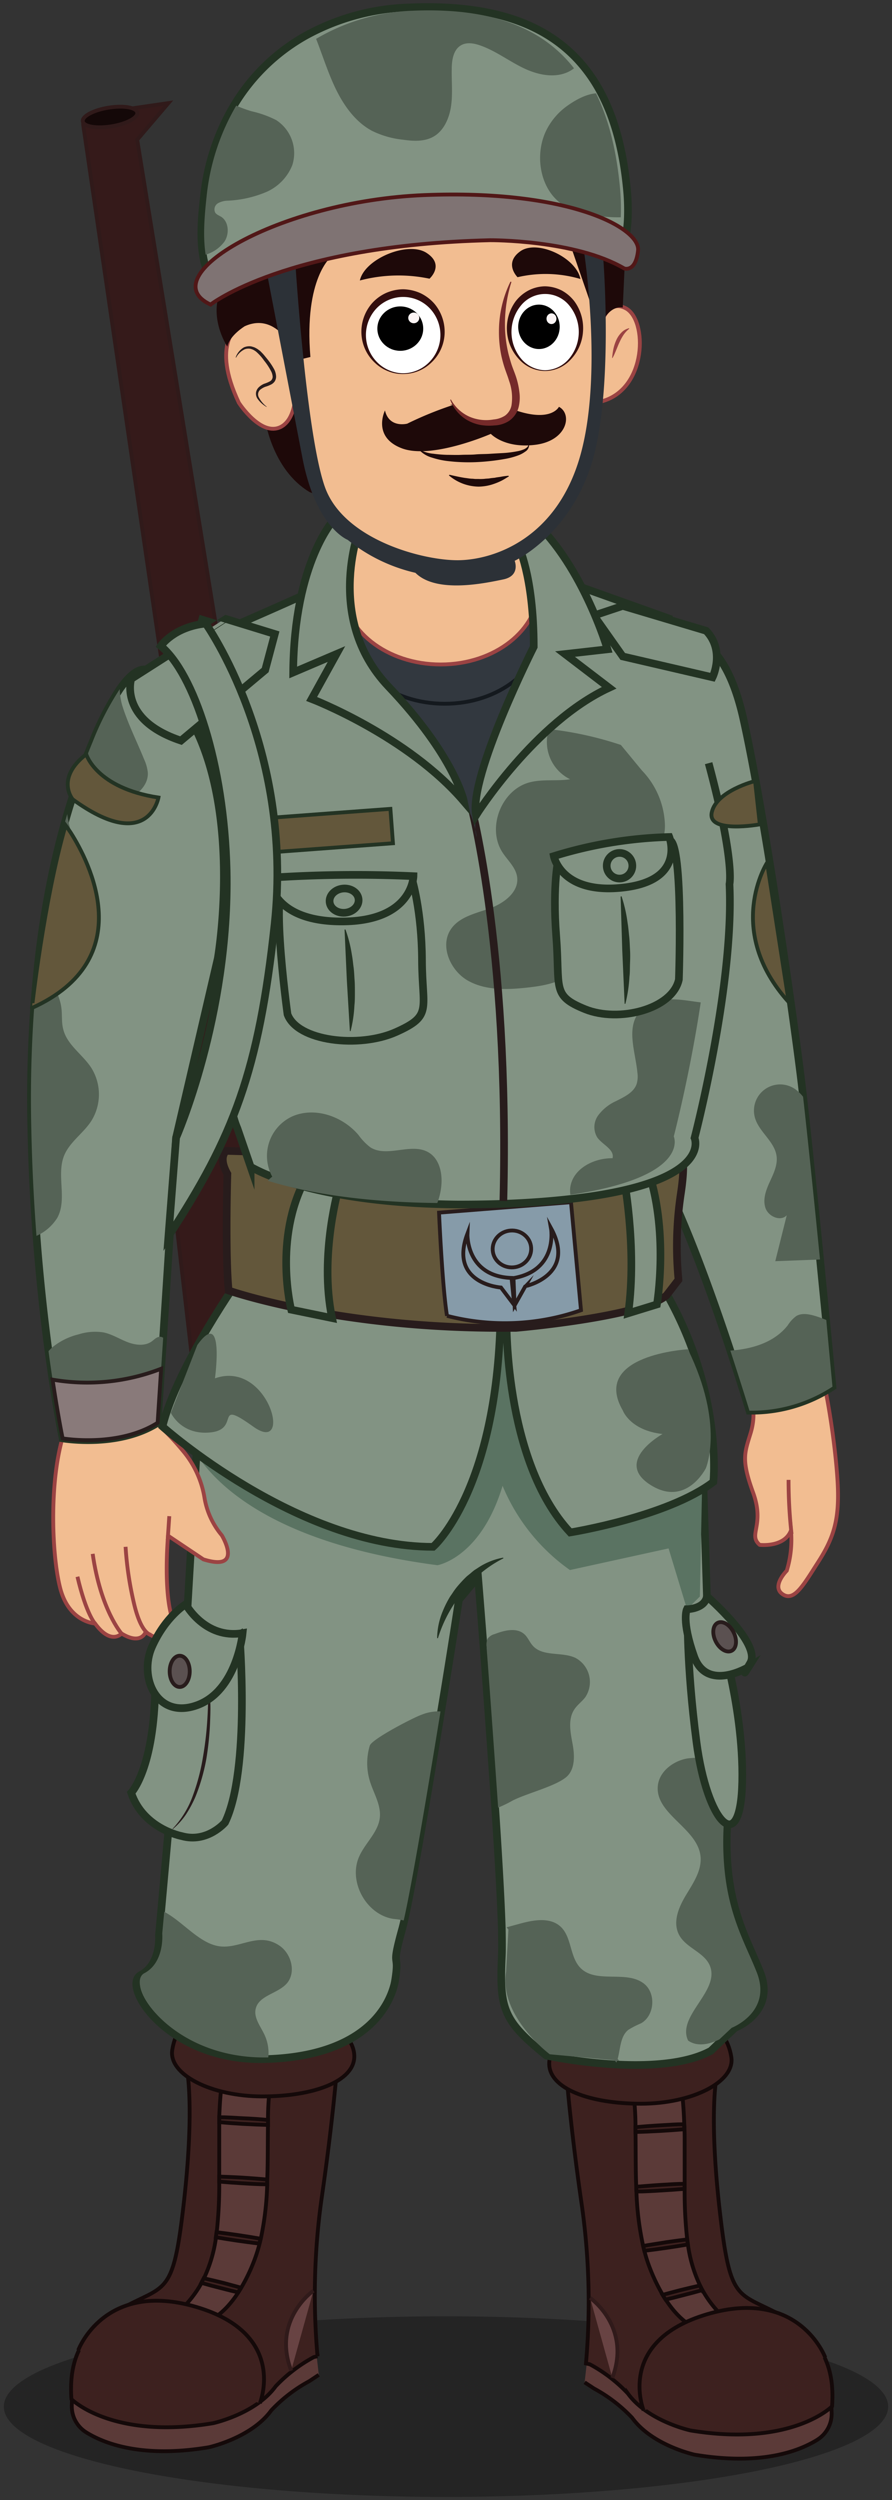 <svg id="Layer_1" data-name="Layer 1" xmlns="http://www.w3.org/2000/svg" width="233" height="653" viewBox="0 0 233 653">
  <rect x="0" y="0" width="233" height="653" fill="#333333" stroke="none"/>
  <defs>
    <style>
      .cls-1 {
        opacity: 0.3;
      }

      .cls-2 {
        fill: #351a1a;
      }

      .cls-2, .cls-3, .cls-6 {
        stroke: #301a1a;
      }

      .cls-10, .cls-11, .cls-12, .cls-13, .cls-16, .cls-18, .cls-2, .cls-26, .cls-29, .cls-3, .cls-30, .cls-4, .cls-5, .cls-6, .cls-7 {
        stroke-miterlimit: 10;
      }

      .cls-3 {
        fill: #140808;
      }

      .cls-4 {
        fill: #5b3a38;
      }

      .cls-4, .cls-5 {
        stroke: #140909;
      }

      .cls-5 {
        fill: #3d211f;
      }

      .cls-6 {
        fill: #684343;
      }

      .cls-14, .cls-7 {
        fill: #829383;
      }

      .cls-13, .cls-7 {
        stroke: #233323;
      }

      .cls-11, .cls-16, .cls-7 {
        stroke-width: 2px;
      }

      .cls-8 {
        fill: #556356;
      }

      .cls-9 {
        fill: #5a7362;
      }

      .cls-10, .cls-23 {
        fill: #f2bd91;
      }

      .cls-10 {
        stroke: #9b4343;
      }

      .cls-11, .cls-13 {
        fill: #63573b;
      }

      .cls-11, .cls-12, .cls-16, .cls-29, .cls-30 {
        stroke: #281c1c;
      }

      .cls-12 {
        fill: #869ba9;
      }

      .cls-15 {
        fill: #233323;
      }

      .cls-16 {
        fill: none;
      }

      .cls-17, .cls-18 {
        fill: #32383f;
      }

      .cls-18 {
        stroke: #14191e;
      }

      .cls-19 {
        fill: #1e0909;
      }

      .cls-20 {
        fill: #fff;
      }

      .cls-21 {
        fill: #330e0e;
      }

      .cls-22 {
        fill: #fcf5f5;
      }

      .cls-24 {
        fill: #752a2a;
      }

      .cls-25 {
        fill: #2c3137;
      }

      .cls-26 {
        fill: #7f7373;
        stroke: #511717;
      }

      .cls-27 {
        fill: #281c1c;
      }

      .cls-28 {
        fill: #9b4343;
      }

      .cls-29 {
        fill: #897a7a;
      }

      .cls-30 {
        fill: #5b5151;
      }
    </style>
  </defs>
  <g>
    <ellipse class="cls-1" cx="116.5" cy="628.57" rx="115.5" ry="23.59"/>
    <g>
      <g>
        <g>
          <g>
            <path class="cls-2" d="M21.75,32.73,51.08,233.35,42.6,289.43l8.95,77.3,35.82,4.71L70.87,252.67,35.84,36.5,44,26.92,23.89,29.85A2.55,2.55,0,0,0,21.75,32.73Z"/>
            <ellipse class="cls-3" cx="28.74" cy="30.56" rx="7.21" ry="2.47" transform="translate(-4.51 4.98) rotate(-9.19)"/>
          </g>
          <path class="cls-4" d="M75.43,550.69,58,550.06l1.1-1.89s-4.35,8.49-7.07,33S42.6,603,31.81,608.61c-9.45,4.95-12.92,10.71-13.06,19.74a8,8,0,0,0,3.77,6.94c4.81,3,14.75,6.78,32,3.9,0,0,11.11-2.41,16.34-9.64a39.18,39.18,0,0,1,9.95-7.64l2.46-1.63"/>
          <path class="cls-5" d="M48.09,538.85l.74,1.68s2,9.63-.74,34.14-4.4,22-15.18,27.65-15.08,12.88-14.25,24.3c0,0,10.58,10.68,37,6.28,0,0,11.11-2.41,16.34-9.63a39.34,39.34,0,0,1,10-7.65l.94-.21a181,181,0,0,1,1-40.74c3.14-21.57,4.19-35.82,4.19-35.82Z"/>
          <g>
            <path class="cls-4" d="M71.34,539.85A72.18,72.18,0,0,0,70,553.7L70,555c-.08,4.63,0,9.49-.2,14.31,0,.42,0,.83,0,1.25a77.91,77.91,0,0,1-1.69,14.21c-.1.42-.2.85-.31,1.26a40.66,40.66,0,0,1-1.42,4.46,46.83,46.83,0,0,1-3.39,7.06c-.25.43-.5.83-.76,1.22-4.87,7.48-9.52,8-9.52,8-2-1.72-6.6-2.51-6.6-2.51a28.8,28.8,0,0,0,6.54-8c.21-.4.42-.8.62-1.2a36.45,36.45,0,0,0,3.16-10.75l.18-1.31a113.71,113.71,0,0,0,.66-13.22v-1.31c0-3.49,0-7.17,0-11,0-1.12,0-2.19,0-3.21,0-.44,0-.87,0-1.29.6-16.72,3.68-19.53,3.68-19.53S74.49,525.87,71.34,539.85Z"/>
            <path class="cls-5" d="M70,553.7,70,555c-2-.05-4.25-.14-6.72-.28-2.17-.13-4.21-.28-6-.44,0-.44,0-.87,0-1.29,1.81,0,3.86.13,6.05.26C65.79,553.34,68.07,553.52,70,553.7Z"/>
            <path class="cls-5" d="M69.78,569.26c0,.42,0,.83,0,1.25-2,0-4.27-.14-6.74-.29-2.09-.12-4-.27-5.79-.42v-1.31c1.76.06,3.76.14,5.88.26C65.54,568.9,67.84,569.08,69.78,569.26Z"/>
            <path class="cls-5" d="M68.05,584.72c-.1.42-.2.85-.31,1.26-1.79-.2-3.84-.48-6-.79-1.92-.28-3.74-.58-5.36-.86l.18-1.31c1.64.19,3.47.44,5.4.72C64.16,584.06,66.24,584.4,68.05,584.72Z"/>
            <path class="cls-5" d="M62.93,597.5c-.25.43-.5.83-.76,1.22-1.28-.29-2.65-.62-4.07-1-2-.5-3.86-1-5.51-1.47.21-.4.42-.8.62-1.2,1.61.36,3.38.77,5.25,1.24C60,596.72,61.55,597.12,62.93,597.5Z"/>
          </g>
          <path class="cls-5" d="M92.55,537.09c0,6.55-10.67,10.46-24,10.46S43.93,541.84,45,535.37c1.57-10,10.83-11.86,24.19-11.86S92.55,530.54,92.55,537.09Z"/>
          <path class="cls-5" d="M20.44,613.84s6.76-18.38,30.8-11.31,16.65,25.14,16.65,25.14"/>
          <path class="cls-6" d="M81.87,598.29S71,605.83,76.06,619.18"/>
        </g>
        <g>
          <path class="cls-4" d="M160.58,552.57,178,552l-1.1-1.89s4.34,8.48,7.07,33,9.42,21.79,20.21,27.44c9.45,5,12.91,10.72,13.06,19.75a8,8,0,0,1-3.78,6.94c-4.8,3-14.74,6.77-32,3.89,0,0-11.1-2.41-16.33-9.63a39.34,39.34,0,0,0-9.95-7.65l-2.47-1.62"/>
          <path class="cls-5" d="M187.91,540.74l-.73,1.67s-2,9.64.73,34.15,4.4,22,15.19,27.65,15.08,12.88,14.24,24.29c0,0-10.57,10.69-37,6.29,0,0-11.1-2.41-16.33-9.64a39.18,39.18,0,0,0-9.95-7.64l-1-.21a180.61,180.61,0,0,0-1-40.74c-3.15-21.58-4.19-35.82-4.19-35.82Z"/>
          <g>
            <path class="cls-4" d="M164.67,541.73A72.37,72.37,0,0,1,166,555.59l0,1.25c.07,4.63,0,9.48.19,14.3,0,.42,0,.84.05,1.25A78,78,0,0,0,168,586.61c.1.42.2.84.31,1.26a38.45,38.45,0,0,0,1.42,4.45,47.86,47.86,0,0,0,3.38,7.06c.26.43.51.84.77,1.23,4.87,7.48,9.52,8,9.52,8,2-1.73,6.6-2.52,6.6-2.52a28.76,28.76,0,0,1-6.54-8c-.22-.4-.42-.8-.62-1.21a36.09,36.09,0,0,1-3.16-10.74c-.06-.43-.13-.87-.18-1.32a111.37,111.37,0,0,1-.66-13.21v-1.31c0-3.5,0-7.17,0-11,0-1.12,0-2.19-.05-3.21,0-.44,0-.88-.05-1.3-.59-16.72-3.67-19.53-3.67-19.53S161.52,527.75,164.67,541.73Z"/>
            <path class="cls-5" d="M166,555.59l0,1.25c2-.05,4.25-.15,6.71-.29,2.18-.13,4.22-.27,6-.43,0-.44,0-.88-.05-1.3-1.8,0-3.85.14-6,.27C170.22,555.23,167.94,555.4,166,555.59Z"/>
            <path class="cls-5" d="M166.22,571.14c0,.42,0,.84.05,1.25,2,0,4.27-.14,6.74-.29,2.08-.12,4.05-.26,5.79-.41v-1.31c-1.76,0-3.76.14-5.88.26C170.47,570.79,168.17,571,166.22,571.14Z"/>
            <path class="cls-5" d="M168,586.61c.1.42.2.84.31,1.26,1.79-.21,3.84-.48,6-.8,1.91-.28,3.73-.57,5.36-.85-.06-.43-.13-.87-.18-1.32-1.64.2-3.47.44-5.4.72C171.85,586,169.77,586.29,168,586.61Z"/>
            <path class="cls-5" d="M173.07,599.38c.26.43.51.84.77,1.23,1.28-.29,2.65-.62,4.07-1,2-.5,3.86-1,5.51-1.46-.22-.4-.42-.8-.62-1.21-1.61.36-3.38.78-5.25,1.25C176,598.61,174.46,599,173.07,599.38Z"/>
          </g>
          <path class="cls-5" d="M143.46,539c0,6.56,10.67,10.46,24,10.46s24.58-5.7,23.57-12.17c-1.57-10-10.84-11.86-24.2-11.86S143.46,532.42,143.46,539Z"/>
          <path class="cls-5" d="M215.56,615.73s-6.75-18.38-30.79-11.31-16.65,25.13-16.65,25.13"/>
          <path class="cls-6" d="M154.14,600.17s10.84,7.55,5.81,20.9"/>
        </g>
        <path class="cls-7" d="M192,529.64l-3.18,3-3.11,3c-6.74,3.67-17.13,4.06-26,3.5a130.32,130.32,0,0,1-17-2.25c-11.31-9.11-12.26-12.25-11.63-26.07.07-1.53.05-3.92,0-7-.23-7.58-.91-19.22-1.74-31.7-1-14.41-2.12-29.94-3-41.63v0c-.85-11-1.47-18.64-1.47-18.64l-5,6s-2,13.14-4.66,29.22c-3.32,20.42-7.54,45.58-9.62,54.59-.18.78-.34,1.44-.49,2-3.14,11.31-.62,5.66-1.88,13.51q-.09.58-.24,1.2C101,526.11,93,537.2,69.17,537.81h0c-25.13.62-37.7-19.17-32.36-22s4.71-10.36,4.71-10.36l.52-5.68,6.5-72.35,3-51.43s12.88-46.5,71-42.1S183.51,381,183.51,381l1.26,39.59-.94,4.08,5.64,35.38,1.27,8c-3.46,26.7,3.77,36.75,7.85,47.13S192,529.64,192,529.64Z"/>
        <path class="cls-8" d="M74.88,518.08c-2.37,2.65-7.23,3.08-8.08,6.54-.58,2.38,1.24,4.59,2.28,6.81a11.2,11.2,0,0,1,1,5.93h0c-25.13.63-37.7-19.17-32.36-22S42.38,505,42.38,505l.52-5.67c4.67,2.45,8.85,7.87,13.85,8.91,5.63,1.17,10.58-3.93,16.26-.06C76.15,510.32,77.41,515.24,74.88,518.08Z"/>
        <path class="cls-8" d="M115.07,447c-3.32,20.42-7.54,45.58-9.62,54.59a20.89,20.89,0,0,0-2.65-.4c-7.17-1.05-12-9.92-8.89-16.49,1.59-3.44,4.88-6.18,5.3-9.95.37-3.34-1.65-6.41-2.62-9.63a16,16,0,0,1,0-9.18c.52-1.73,11.69-7.49,13.63-8.12A11.67,11.67,0,0,1,115.07,447Z"/>
        <path class="cls-8" d="M152.88,443.29c-.88,1.17-2.12,2-2.92,3.28-1.66,2.6-.93,6-.38,9s.66,6.66-1.72,8.62c-2.94,2.42-10.27,4.2-14,6.11a32.17,32.17,0,0,1-3.74,1.82c-1-14.41-2.12-29.94-3-41.63v-.34a4,4,0,0,1,.22-2.1,3.26,3.26,0,0,1,1.89-1.26c2.57-1,5.79-1.78,7.79.09.88.82,1.31,2,2.11,2.91,2.62,3,7.58,1.55,11.16,3.21A7.14,7.14,0,0,1,152.88,443.29Z"/>
        <path class="cls-8" d="M132.33,503.38l3.38-.92c3.61-1,7.94-1.79,10.7.73,3,2.75,2.37,8,5.27,10.86,4.13,4.1,12,.45,16.56,4.07,3.18,2.53,2.75,8.31-.78,10.33a25.11,25.11,0,0,0-3.31,1.69c-2.26,1.79-2.05,5.2-2.92,8a4.79,4.79,0,0,1-.21.57Z"/>
        <path class="cls-8" d="M191.11,529.64l-3.18,3c-2.62,1.34-5.87,2-8.2.31-3-6.43,8.34-12.87,5.72-19.47-1.4-3.54-6.14-4.64-8-8s-.19-7.31,1.73-10.5,4.24-6.57,3.79-10.27c-.88-7.27-11.75-10.87-11.15-18.16.3-3.78,3.94-6.59,7.66-7.26a21.9,21.9,0,0,1,9.08.74l1.27,8c-3.46,26.7,3.77,36.75,7.85,47.13S191.11,529.64,191.11,529.64Z"/>
        <path class="cls-8" d="M161.73,538.22l-18.12-1.67S130.3,526.63,132.19,515l.64-11.5"/>
        <path class="cls-9" d="M47.67,371.73s4.4,28.91,66.61,37.08c0,0,11.31-1.89,17-20.74a50.7,50.7,0,0,0,17.59,22l25.77-5.65,4.82,15.89,3.35-3.32.73-36s-36.55-67.73-67.35-33.8.6-3.55.6-3.55Z"/>
        <g>
          <path class="cls-10" d="M196.24,365.63s1.41,3.45-.16,8.64-2.51,6.91.63,15.55-1.41,11,1.73,13.67c0,0,6.44.78,8.17-3.77a27.55,27.55,0,0,1-1.1,10.52s-4.09,4.09-1.1,6.13,5.34-2.2,9.27-8.33,5.49-10.68,5.18-19.48-3-29.06-6.6-37.86S196.24,365.63,196.24,365.63Z"/>
          <path class="cls-10" d="M206.76,400.66a126.33,126.33,0,0,1-.78-14.14"/>
        </g>
        <g>
          <path class="cls-10" d="M36.36,369.19s3.28-.15,11.71,10.09a25.37,25.37,0,0,1,5.36,12A20.37,20.37,0,0,0,57.94,401s5.86,9.63-4.82,6.28l-9.22-6.18s-1.57,17.07,1.89,23.56c0,0-.94,6.29-7.75,1.58,0,0-1.15,3.56-6.28.41,0,0-2.73,3.15-6.92-2.61,0,0-6.8-.32-9.11-9.22s-3-29.64,1.36-41.58S36.36,369.19,36.36,369.19Z"/>
          <path class="cls-10" d="M31.76,426.68s-5.45-6.17-7.55-20.84"/>
          <path class="cls-10" d="M24.84,424.07s-2.3-2.41-4.61-12.26"/>
          <path class="cls-10" d="M39.61,427s-2.51.31-4.5-7.75A87.93,87.93,0,0,1,32.8,404"/>
          <line class="cls-10" x1="43.8" y1="402.28" x2="44.22" y2="396"/>
        </g>
        <path class="cls-7" d="M217.45,362.17a38.53,38.53,0,0,1-21.68,6.28s-2-6.54-5-15.7c-4.63-14-11.78-34-18.23-46.19-10.68-20.11-11.94-137.94,5.65-140.14,0,0,10.68-2.51,16,21.37s12.26,72,14.77,91.75c.25,1.94.53,4.3.84,7h0c1.26,11.12,2.95,27.7,4.42,42.5.56,5.64,1.09,11,1.55,15.74C216.77,355,217.45,362.17,217.45,362.17Z"/>
        <path class="cls-7" d="M56.89,250.32,46,297.13l-3.38,52.28-.53,8.08-.91,14.11c-10.37,6.59-24.82,4.08-24.82,4.08s-.82-4-1.95-10.95c0-.14,0-.27-.06-.41-.2-1.23-.4-2.56-.62-4q-.51-3.39-1.06-7.42h0c-1.11-8.31-2.27-18.55-3.14-30.13-.65-8.53-1.14-17.79-1.34-27.54a334.49,334.49,0,0,1,1.73-43.38c.95-8.63,2.25-16.61,3.82-24,1.14-5.36,2.42-10.42,3.83-15.23.35-1.19.71-2.37,1.08-3.53,1.7-5.43,3.57-10.53,5.56-15.32A75,75,0,0,1,31.27,180c5.35-7.67,8-4.49,8-4.49C66.32,196,56.89,250.32,56.89,250.32Z"/>
        <g>
          <path class="cls-8" d="M42.62,349.41l-.53,8.08-.91,14.11c-10.37,6.59-24.82,4.08-24.82,4.08s-.82-4-1.95-10.95c0-.14,0-.27-.06-.41-.2-1.23-.4-2.56-.62-4q-.51-3.39-1.06-7.42h0a11.27,11.27,0,0,1,1.16-1.13,17.36,17.36,0,0,1,6.74-3.27A14.22,14.22,0,0,1,27,348c2.2.44,4.14,1.69,6.23,2.51s4.63,1.15,6.44-.18c.6-.43,1.13-1.05,1.86-1.15A1.34,1.34,0,0,1,42.62,349.41Z"/>
          <path class="cls-8" d="M217.45,362.17a38.53,38.53,0,0,1-21.68,6.28s-2-6.54-5-15.7c5.76-.4,11.5-2.14,15-6.6a8.83,8.83,0,0,1,2.24-2.43c1.36-.8,3.09-.53,4.61-.1a26.3,26.3,0,0,1,3.21,1.14C216.77,355,217.45,362.17,217.45,362.17Z"/>
          <path class="cls-8" d="M23.81,292.84c-2.11,3.22-5.66,5.47-7.09,9.05-2,5.1.89,11.36-1.75,16.18a12.29,12.29,0,0,1-5.44,4.72c-.65-8.53-1.14-17.79-1.34-27.54a334.49,334.49,0,0,1,1.73-43.38,7.7,7.7,0,0,1,.9,1.08c2.32,3.12,4.71,6.42,5.21,10.27.25,1.88,0,3.82.5,5.65,1,4.06,5.06,6.54,7.33,10.05A13.08,13.08,0,0,1,23.81,292.84Z"/>
          <path class="cls-8" d="M38.61,201.76c.21,3.46-3,6.34-6.34,7.15s-6.88.12-10.31-.32a5,5,0,0,0-2.94.25l-.37.24c1.7-5.43,3.57-10.53,5.56-15.32A75,75,0,0,1,31.27,180a18.65,18.65,0,0,0,.58,4c1.48,4.86,3.89,9.63,5.8,14.34A11,11,0,0,1,38.61,201.76Z"/>
          <path class="cls-8" d="M202.51,329.4l3-12c-1.6,1.73-4.8.35-5.56-1.89s.13-4.66,1.11-6.8,2.1-4.41,1.79-6.74c-.5-3.84-4.58-6.31-5.64-10a6.84,6.84,0,0,1,10.48-7.51,9.8,9.8,0,0,1,2.08,2h0c1.26,11.12,2.95,27.7,4.42,42.5Z"/>
        </g>
        <path class="cls-7" d="M63.18,333s-17,23.88-20.74,39.59c0,0,35.19,31.42,70.69,31.42,0,0,16.66-14.46,17.6-60l1.57-.32s-.94,37.71,16.65,56.56c0,0,25.45-4.09,37.39-13.2,0,0,2.83-26.39-15.39-54.36C171,332.63,66.63,311.9,63.18,333Z"/>
        <g>
          <path class="cls-11" d="M59.09,300.59s-2.2,1.57.31,6c0,0-.19,6.41-.2,13.82,0,5.81.1,12.23.52,16.65,0,0,28.86,10.13,73.52,9.76l1.57,0s32.68-2.82,39.28-8.48l3.14-4.08a92,92,0,0,1,.63-22.63c1.88-12.56-.63-14.76-6.91-11.31S59.09,300.59,59.09,300.59Z"/>
          <path class="cls-7" d="M88.63,309.7s-5.35,17.91-1.89,34.56l-10.68-2.2s-4.72-18.54,3.77-34.25Z"/>
          <path class="cls-7" d="M162.77,306.65s3.75,18.84,1.33,36.35l7.5-2.31s3.31-19.5-2.65-36Z"/>
          <g>
            <path class="cls-12" d="M114.68,316.72s.83,19.26,2.08,26.95a60.13,60.13,0,0,0,35-1.46L149.15,314Z"/>
            <g>
              <ellipse class="cls-12" cx="133.72" cy="326.21" rx="5.03" ry="4.82" transform="translate(-22.43 10.12) rotate(-4)"/>
              <path class="cls-12" d="M122.1,322.2s-.48,11.16,11.52,11.58l.71,7.09-3.47-4.59S117.14,335.35,122.1,322.2Z"/>
              <path class="cls-12" d="M143.92,320.75s2,11-9.79,13.07l.29,7.12,2.8-5S150.67,333.08,143.92,320.75Z"/>
            </g>
          </g>
        </g>
        <path class="cls-7" d="M175.44,161.8l-26.39-9.43S120.14,136,91.23,149.86s-41.16,17-50.58,25.45c0,0,26.39,23.25,20.73,74.78,0,0-5,31.42.63,44.61l3.46,10.06a47.83,47.83,0,0,0,10,4.05c8.5,2.64,22.79,5.62,44.2,5.79,5.19,0,10.78-.08,16.82-.41,7-.39,12.92-1,17.93-1.73,31.68-4.7,27-15.24,27-15.24s4.26-16.28,7-35c1.54-10.48,2.58-21.72,2.13-31.3,0,0,1.46-5.83-5.45-31.59"/>
        <path class="cls-8" d="M115.29,309.58a17.34,17.34,0,0,1-1.06,4.62C92.81,314,78.52,311.05,70,308.41a4.87,4.87,0,0,1,1.12-1.07,11.36,11.36,0,0,1,5.3-15.79c5.86-2.51,13.06,0,17.2,4.87a15.5,15.5,0,0,0,3.09,3.22c4.38,2.84,10.77-1.32,15.25,1.36C114.76,302.66,115.58,306.36,115.29,309.58Z"/>
        <path class="cls-8" d="M162.18,194.57a91,91,0,0,0-18.8-4.14,10.86,10.86,0,0,0,5.54,13.1c-3.52.55-7.21-.1-10.66.83-7.35,2-11.15,11.92-7,18.29,1.38,2.11,3.49,3.93,3.82,6.43.52,3.87-3.41,6.83-7.08,8.15s-7.91,2.17-10.15,5.36c-3.08,4.38-.26,10.93,4.4,13.55s10.37,2.37,15.69,1.78c4.53-.51,9.45-1.42,12.43-4.87,2.79-3.22,3.16-7.84,2.92-12.08-.21-3.7-.78-7.49.2-11.06s4.11-6.92,7.81-6.65c2.14.16,4.11,1.48,6.25,1.4,4.17-.15,6.3-5.25,6.13-9.42a21.43,21.43,0,0,0-6-14Z"/>
        <path class="cls-8" d="M176,296.82s4.68,10.53-27,15.24a6.65,6.65,0,0,1,0-2.18c.81-4.73,6.16-7.43,11-7.37.57-2.3-2.64-3.51-4-5.45a5.21,5.21,0,0,1,.23-5.71,11.92,11.92,0,0,1,4.68-3.76c2.13-1.09,4.59-2.2,5.38-4.45a6.79,6.79,0,0,0,.21-2.94c-.5-5.36-2.92-11.39.32-15.68,2.36-3.11,6.79-3.76,10.67-3.42,1.85.16,3.7.49,5.55.71C180.24,280.53,176,296.82,176,296.82Z"/>
        <path class="cls-7" d="M34.27,177.32s-3.35,10.68,13,16.12l22-18.43,2.51-9.42-13-4S45.16,170.4,34.27,177.32Z"/>
        <rect class="cls-13" x="68.41" y="212.51" width="33.93" height="9.01" transform="translate(-15.83 6.92) rotate(-4.25)"/>
        <path class="cls-7" d="M162.67,158.25l-7.54,2.52,7.54,10.68,23.46,5.45s3.35-6.92-1.67-12.15Z"/>
        <g>
          <path class="cls-7" d="M145.91,224s-1.67,6.91-.62,20.52-1.26,15.5,7.54,19.07,22.83,0,24.5-7.75c0,0,1.47-42.11-3.56-35.82s-1,.21-1,.21Z"/>
          <path class="cls-7" d="M144.66,223.61a111.58,111.58,0,0,1,30.16-5s4.4,11.31-11.94,13.2S144.66,223.61,144.66,223.61Z"/>
          <circle class="cls-7" cx="161.83" cy="226.12" r="3.35"/>
          <g>
            <line class="cls-14" x1="162.25" y1="234.08" x2="163.3" y2="262.15"/>
            <path class="cls-15" d="M162.35,234.08a37.7,37.7,0,0,1,1.59,7c.2,1.16.28,2.33.41,3.49s.15,2.34.22,3.51.05,2.34,0,3.51,0,2.34-.15,3.52a37.78,37.78,0,0,1-1.06,7.07h-.2l-.62-14-.43-14Z"/>
          </g>
        </g>
        <g>
          <path class="cls-7" d="M107.58,229.47s2.6,8.39,2.65,21.32,2.83,14.46-6.78,18.76S77.7,272,75.1,264.92c0,0-5.47-39.48.77-34.11s1.2.08,1.2.08Z"/>
          <path class="cls-7" d="M108,228.84a336.52,336.52,0,0,0-37.7.42s.32,11.41,18.92,11.41S108,228.84,108,228.84Z"/>
          <ellipse class="cls-7" cx="89.89" cy="235.23" rx="3.8" ry="3.17" transform="translate(-22.14 9.7) rotate(-5.5)"/>
          <g>
            <line class="cls-14" x1="90.14" y1="242.77" x2="91.51" y2="269.31"/>
            <path class="cls-15" d="M90.24,242.77a34.71,34.71,0,0,1,1.67,6.56c.21,1.1.3,2.21.45,3.31s.18,2.21.26,3.31.08,2.21.08,3.32,0,2.22-.12,3.33a34,34,0,0,1-1,6.71h-.19l-.79-13.27L90,242.78Z"/>
          </g>
        </g>
        <path class="cls-7" d="M42,168.73s3.35-5,11.73-5.87c0,0,23,32.26,18,78.55C67.6,279.75,61,296.92,44,322.89l2-25.76s14-31.64,13.2-69.75C58.57,199.52,50.61,175.85,42,168.73Z"/>
        <path class="cls-16" d="M122.56,208.53s10.59,37.44,8.93,105.15"/>
        <g>
          <path class="cls-17" d="M89.36,162.44s-1.89,10.48,15.92,26.19,19.27,30,19.27,30-4.61-9.43,16.76-30.58l3.77-29.95-6.92-8.59S89.57,146.32,89.36,162.44Z"/>
          <path class="cls-18" d="M141.72,163.7c0,11.11-11.44,20.11-25.55,20.11s-25.55-9-25.55-20.11,10.18-27,24.29-27S141.72,152.59,141.72,163.7Z"/>
          <path class="cls-10" d="M140.68,153.44c0,11.1-11.44,20.11-25.56,20.11s-25.55-9-25.55-20.11,10.18-27,24.3-27S140.68,142.33,140.68,153.44Z"/>
          <g>
            <path class="cls-7" d="M87.47,135.42s-10.68,11.1-10.89,40.22l11.31-4.82L81.4,182.55s25.13,9.64,39.8,26.81c0,0-2.31-11.73-19.69-30s-7.12-42.73-7.12-42.73Z"/>
            <path class="cls-7" d="M135.23,142.13s4.19,8,4.19,26.81c0,0-17,33.72-15.08,44,0,0,15.29-24.3,34.77-33.31l-11.52-8.8,11.1-1.25s-6.91-23.46-20.95-35C137.74,134.58,134,132.49,135.23,142.13Z"/>
          </g>
        </g>
        <g>
          <path class="cls-10" d="M71.82,59.28s5,55,11,68.65,23.25,22.94,41.48,20.58,28.59-24.5,30.47-36.91S162,56.93,141.1,50,72.6,47.81,71.82,59.28Z"/>
          <path class="cls-19" d="M69.14,109.08s1.73,13.51,11.79,19.48l2.67.95-5-25.61S68.36,103.27,69.14,109.08Z"/>
          <path class="cls-10" d="M156.18,87.56s1.41-10,7.22-7.07,5.66,21.21-6.28,24.35C157.12,104.84,154.92,92.43,156.18,87.56Z"/>
          <path class="cls-10" d="M62.23,85.2s-7.22,4.4.16,20c0,0,5.81,9,11,6.28s3.77-14,3.77-14l-2.67-17Z"/>
          <g>
            <path class="cls-7" d="M164,56.76a42.54,42.54,0,0,1-.85,7c-1.69,8.08-4.12-2.61-15.9-4.34-13.12-1.93-22.67-1.26-39.59-1.26-21.1,0-49.64,18.7-51.37,16.5A17.65,17.65,0,0,1,53,66.52c-.8-4.95-.27-10.53.32-15.56A58.13,58.13,0,0,1,61.1,27.55,50.92,50.92,0,0,1,79.84,9.32,59.64,59.64,0,0,1,107,1.94c20.6-.85,35.74,3.75,45.26,15.22a40.41,40.41,0,0,1,4.79,7.22c3.46,6.58,5.68,14.71,6.66,24.53A57.09,57.09,0,0,1,164,56.76Z"/>
            <path class="cls-8" d="M149.94,17.84a6.63,6.63,0,0,1-.69.49c-3.7,2.28-8.44,1.38-12.35-.47s-7.43-4.6-11.49-6c-1.68-.59-3.64-.92-5.15.07C118.44,13.1,118,15.68,118,18c-.07,3.17.27,6.36-.15,9.5s-1.75,6.36-4.31,8c-2.4,1.53-5.4,1.4-8.18,1a23.86,23.86,0,0,1-8.23-2.35c-4.56-2.45-7.72-7.12-9.93-12-1.77-3.91-3.06-8-4.63-12A53.17,53.17,0,0,1,107.82,2.8C127,2,141.08,6.51,149.94,17.84Z"/>
            <path class="cls-8" d="M76.35,43.14a12.83,12.83,0,0,1-6.94,7.07,29.22,29.22,0,0,1-9.82,2.2,5.57,5.57,0,0,0-2.65.67,1.89,1.89,0,0,0-.75,2.41c.34.56,1,.78,1.58,1.13,2,1.28,2.19,4.46.86,6.48a9.48,9.48,0,0,1-4.91,3.42C52.94,61.57,53.46,56,54,51a58.62,58.62,0,0,1,7.71-23.41,33.47,33.47,0,0,0,4,1.47,27.28,27.28,0,0,1,6.42,2.3A10.29,10.29,0,0,1,76.35,43.14Z"/>
            <path class="cls-8" d="M162.15,56.76c-.9,0-1.82,0-2.71-.06-4.78-.28-9.86-.9-13.59-4.09-5-4.28-6.13-12.62-3.1-18.67A17.34,17.34,0,0,1,148,27.77c2-1.45,4.93-3.19,7.68-3.39,3.24,6.58,5.33,14.71,6.25,24.53A58.58,58.58,0,0,1,162.15,56.76Z"/>
          </g>
          <g>
            <g>
              <g>
                <ellipse class="cls-20" cx="105.28" cy="87.48" rx="9.9" ry="10.11"/>
                <path class="cls-21" d="M105.28,97.69a10,10,0,0,1-3.89-.73A10.41,10.41,0,0,1,98,94.82a11,11,0,0,1-3.57-7.34,11.3,11.3,0,0,1,2.69-8.2,10.94,10.94,0,0,1,3.65-2.73,11.46,11.46,0,0,1,4.51-1,11.59,11.59,0,0,1,4.5,1,11.22,11.22,0,0,1,3.65,2.73,11.4,11.4,0,0,1,2.69,8.2,11,11,0,0,1-3.57,7.34A10.54,10.54,0,0,1,105.28,97.69Zm0-.2a9.67,9.67,0,0,0,6.94-3,10.1,10.1,0,0,0,0-14,9.61,9.61,0,0,0-13.82,0,10.11,10.11,0,0,0,0,14A9.7,9.7,0,0,0,105.28,97.49Z"/>
              </g>
              <ellipse cx="104.56" cy="85.83" rx="5.99" ry="5.8"/>
              <ellipse class="cls-22" cx="108.08" cy="83.03" rx="1.44" ry="1.4"/>
            </g>
            <g>
              <g>
                <ellipse class="cls-20" cx="142.35" cy="86.69" rx="8.95" ry="10.11"/>
                <path class="cls-21" d="M142.35,96.9a9.19,9.19,0,0,1-6.77-3.07,11.7,11.7,0,0,1-3.14-7.14,11.94,11.94,0,0,1,2.2-7.93A10.28,10.28,0,0,1,138,75.89a9.61,9.61,0,0,1,4.38-1.11,10,10,0,0,1,4.39,1.11,10.38,10.38,0,0,1,3.32,2.88,11.89,11.89,0,0,1,2.19,7.92,11.63,11.63,0,0,1-3.13,7.14A9.18,9.18,0,0,1,142.35,96.9Zm0-.2a8.42,8.42,0,0,0,6.42-3.16,10.88,10.88,0,0,0,0-13.66,8.12,8.12,0,0,0-12.76,0,10.9,10.9,0,0,0,0,13.66A8.41,8.41,0,0,0,142.35,96.7Z"/>
              </g>
              <ellipse cx="140.78" cy="85.36" rx="5.42" ry="5.8"/>
              <ellipse class="cls-22" cx="144.05" cy="83.24" rx="1.3" ry="1.4"/>
            </g>
            <path class="cls-19" d="M112.19,72.79s4.08-3.61-.79-6.75S95.22,67.61,94,73.26A39.5,39.5,0,0,1,112.19,72.79Z"/>
            <path class="cls-19" d="M135.19,72.4s-3.68-3.61.71-6.76,14.59,1.58,15.72,7.23A32.25,32.25,0,0,0,135.19,72.4Z"/>
            <path class="cls-19" d="M118.32,105.78a93.52,93.52,0,0,0-11.94,4.87s-4.72,1.26-5.82-3.45c0,0-3.45,6.91,4.4,9.89s23.25-3.77,23.25-3.77,3.62,3.93,11.79,2.83,9.58-8,6-9.9c0,0-2.36,5-14.46-.31,0,0-4.24-2.67-14-.16"/>
            <path class="cls-19" d="M109.76,117.51a9.08,9.08,0,0,0,3.47,1,33.35,33.35,0,0,0,3.61.29c1.22,0,2.43.06,3.66,0s2.45,0,3.68-.11,2.48-.08,3.71-.16,2.45-.14,3.67-.21a27.79,27.79,0,0,0,3.58-.46,8.08,8.08,0,0,0,1.67-.49,2.65,2.65,0,0,0,.73-.43,1.16,1.16,0,0,0,.47-.66l.2,0a2.06,2.06,0,0,1-1,1.67,7.33,7.33,0,0,1-1.69.93,19.06,19.06,0,0,1-3.69,1,57,57,0,0,1-7.59.83,46.32,46.32,0,0,1-7.63-.33,21.07,21.07,0,0,1-3.74-.85,7.28,7.28,0,0,1-3.3-1.94Z"/>
            <path class="cls-19" d="M117.42,124c1.5.35,2.78.63,4,.82.63.07,1.23.19,1.83.21.3,0,.6.05.89.07h.89a6.61,6.61,0,0,0,.89,0,6.82,6.82,0,0,0,.9-.07l.92-.06a9.25,9.25,0,0,1,.94-.13l.48-.05c.16,0,.32-.07.48-.09l1-.14a18.82,18.82,0,0,1,2.18-.3l.11.17c-.61.35-1.2.74-1.82,1.07a15.94,15.94,0,0,1-1.94.83,12.45,12.45,0,0,1-4.15.77,12.19,12.19,0,0,1-7.77-2.94Z"/>
            <g>
              <path class="cls-23" d="M133.51,73.58l-.25.51a29.76,29.76,0,0,0-.76,23.22c1.75,4.56,3.13,11-2.57,12.24-9,1.89-12.24-5.18-12.24-5.18"/>
              <path class="cls-24" d="M133.6,73.62a36.41,36.41,0,0,0-1.66,12.82,33.36,33.36,0,0,0,.94,6.23c.28,1,.54,2,.9,3s.81,2.07,1.15,3.19a20.31,20.31,0,0,1,.74,3.55,10.56,10.56,0,0,1-.2,3.93,6.19,6.19,0,0,1-2.51,3.6,7.59,7.59,0,0,1-3.83,1.18,13.62,13.62,0,0,1-3.66-.13,11.31,11.31,0,0,1-3.44-1.27,10.18,10.18,0,0,1-4.43-5.31l.18-.08a10.31,10.31,0,0,0,4.7,4.44,11.07,11.07,0,0,0,6.43.79,6.57,6.57,0,0,0,3-1,4.34,4.34,0,0,0,1.69-2.63,13,13,0,0,0-.62-6.45c-.31-1.06-.72-2.08-1.08-3.14s-.65-2.14-.9-3.22a30.39,30.39,0,0,1-.67-6.65,29.61,29.61,0,0,1,3-12.9Z"/>
            </g>
          </g>
          <path class="cls-19" d="M86.58,67s-7.22,5.5-5.5,26.24L77.94,94s-4.71-13-14-8.8c0,0-3.93,2.36-4.56,5.34,0,0-4.39-6.59-2.19-13.51,0,0,9.26-5.18,29.22-10.52"/>
          <path class="cls-19" d="M149,64s8.48,1.57,14.14,6.12l-.47,10.21s-3.61-1.1-6.13,5.5Z"/>
          <path class="cls-25" d="M69.62,70.75l7.54-1.88s2.82,44.45,7.69,58.28,25.77,19.32,35,19.17,25.61-5.66,31.73-27.34.79-54.51.79-54.51l5.18,2.67s2.83,35-3,53.88-20.11,25.45-20.11,25.45,1.57,3.93-3,4.87-17.43,3.77-22.93-1.73A43.69,43.69,0,0,1,90.82,141S82.5,137.83,79,119.61,69.62,70.75,69.62,70.75Z"/>
          <path class="cls-26" d="M55,79.55S74.8,64,128.06,62.74c0,0,22.15-.16,35,7.38,0,0,3,1.1,3.61-4.71s-17.91-16-55.92-14.45S39.45,72.32,55,79.55Z"/>
          <path class="cls-27" d="M61.56,93.35a4.84,4.84,0,0,1,2.15-2.62,3.46,3.46,0,0,1,1.89-.26,6.86,6.86,0,0,1,.91.28,7,7,0,0,1,.81.45c.24.18.49.36.72.55l.61.63c.39.43.71.84,1.06,1.27a17.53,17.53,0,0,1,1.91,2.81,4.53,4.53,0,0,1,.5,1.93,2.42,2.42,0,0,1-.36,1.22,2.63,2.63,0,0,1-.87.78,8.46,8.46,0,0,1-1.62.64,5,5,0,0,0-1.16.65,1.62,1.62,0,0,0-.46,2.18,7.66,7.66,0,0,0,2,2.35l0,.09a7.3,7.3,0,0,1-2.39-2.17,2.35,2.35,0,0,1-.39-1.57,2.42,2.42,0,0,1,.76-1.44,4.62,4.62,0,0,1,1.37-.89,8.4,8.4,0,0,0,1.47-.61,1.37,1.37,0,0,0,.75-1.23,3.51,3.51,0,0,0-.44-1.49A16.12,16.12,0,0,0,69,94.2a12.72,12.72,0,0,0-2.13-2.38,7.48,7.48,0,0,0-.66-.43,5.1,5.1,0,0,0-.74-.28,2.74,2.74,0,0,0-1.55.12,4.92,4.92,0,0,0-2.25,2.17Z"/>
          <g>
            <path class="cls-23" d="M164.35,85.83s-3.77.47-4.4,7.7"/>
            <path class="cls-28" d="M164.35,85.88a7.08,7.08,0,0,0-1.5,1.63,12.85,12.85,0,0,0-1,1.83c-.32.63-.56,1.32-.86,2-.13.35-.3.7-.45,1.07a8.68,8.68,0,0,1-.55,1.1h-.1a20.76,20.76,0,0,1,.33-2.35,11.46,11.46,0,0,1,.73-2.26,6.73,6.73,0,0,1,1.33-2,4.09,4.09,0,0,1,2.05-1.18Z"/>
          </g>
        </g>
        <path class="cls-29" d="M42.09,357.49l-.91,14.11c-10.37,6.59-24.82,4.08-24.82,4.08s-1.17-5.63-2.63-15.34A53.23,53.23,0,0,0,42.09,357.49Z"/>
        <g>
          <path class="cls-7" d="M62.55,427s2.93,35.19-3.77,49c0,0-4.61,5.45-11.31,3.56,0,0-10.06-1.88-13.2-11.31,0,0,6.07-6.28,6.28-28.06,0,0-2.51-13.2,8.38-13.83s-.42,1.05-.42,1.05l8.38,3.14Z"/>
          <path class="cls-27" d="M54.43,438.94c.26,1.69.35,3.39.47,5.1s.06,3.41,0,5.13a78,78,0,0,1-1,10.22,50.07,50.07,0,0,1-2.86,9.93,30.41,30.41,0,0,1-2.45,4.57,18.59,18.59,0,0,1-3.45,3.84l-.07-.08A24.58,24.58,0,0,0,50.37,469a53.63,53.63,0,0,0,2.6-9.82,90.3,90.3,0,0,0,1.19-10.1c.21-3.39.29-6.79.17-10.18Z"/>
          <path class="cls-7" d="M48.51,419s5,9.22,14.87,7.54c0,0-1.46,15.08-11.94,18.85s-15.29-7.33-11.73-15.29S48.51,419,48.51,419Z"/>
          <ellipse class="cls-30" cx="46.94" cy="436.53" rx="2.62" ry="4.08"/>
        </g>
        <g>
          <path class="cls-7" d="M179.64,421.13s-.42,13.2,2.3,33.94,11.52,30.58,11.94,10.26-6.7-41.47-6.7-41.47Z"/>
          <path class="cls-7" d="M179.43,420.3s4.61,0,5.24-3.36c0,0,14.24,12.36,11.31,17.39s-.42,1.05-.42,1.05-10.89,6.7-14.25-2.73S179.43,420.3,179.43,420.3Z"/>
          <ellipse class="cls-30" cx="189.27" cy="427.52" rx="2.62" ry="4.08" transform="translate(-170.65 129.11) rotate(-26.46)"/>
        </g>
      </g>
      <path class="cls-15" d="M114.18,427.84a18.76,18.76,0,0,1,1.49-7.06,25.35,25.35,0,0,1,1.6-3.27c.28-.53.66-1,1-1.53a17.24,17.24,0,0,1,1.07-1.47,35.11,35.11,0,0,1,2.48-2.69c.46-.41,1-.79,1.41-1.18.24-.19.47-.39.72-.57l.77-.49a17.41,17.41,0,0,1,6.7-2.75l.09.18a30.51,30.51,0,0,0-5.79,3.78,14.26,14.26,0,0,0-1.31,1.14c-.41.4-.84.79-1.24,1.2-.78.86-1.57,1.7-2.26,2.62a38.22,38.22,0,0,0-3.84,5.76,35.62,35.62,0,0,0-2.68,6.38Z"/>
      <path class="cls-8" d="M18.34,216.61a11.23,11.23,0,0,1-4.6,11.23c1.14-5.36,2.42-10.42,3.83-15.23C17.7,213.93,18.09,215.36,18.34,216.61Z"/>
      <path class="cls-8" d="M51.54,351.3,44.63,369s2.71,6,10.5,5.11.62-8.95,11.08-1.46S70.13,355.05,56.15,360C56.15,360,58.73,341.27,51.54,351.3Z"/>
      <path class="cls-8" d="M179.69,352.41s-25.45,1.41-17,16c0,0,1.88,5.19,10.37,6.13,0,0-12.73,7.07-3.3,13.2s14.61-4.25,14.61-4.25S189.32,372.18,179.69,352.41Z"/>
      <path class="cls-13" d="M17.14,215.55s.55.74,1.38,2c4.67,7.37,18.13,32.9-10.18,45.72C8.34,263.31,11.48,235,17.14,215.55Z"/>
      <path class="cls-13" d="M22.53,197s2.52,8.8,18.86,11.31c0,0-2.63,14.81-22.37.49C19,208.84,14.36,203.32,22.53,197Z"/>
      <path class="cls-13" d="M197.23,204s-10.06,2.51-11.31,8.17,12.56,3.14,12.56,3.14Z"/>
      <path class="cls-13" d="M200.37,225.32s-11.31,17.59,5.66,36.44Z"/>
    </g>
  </g>
</svg>
